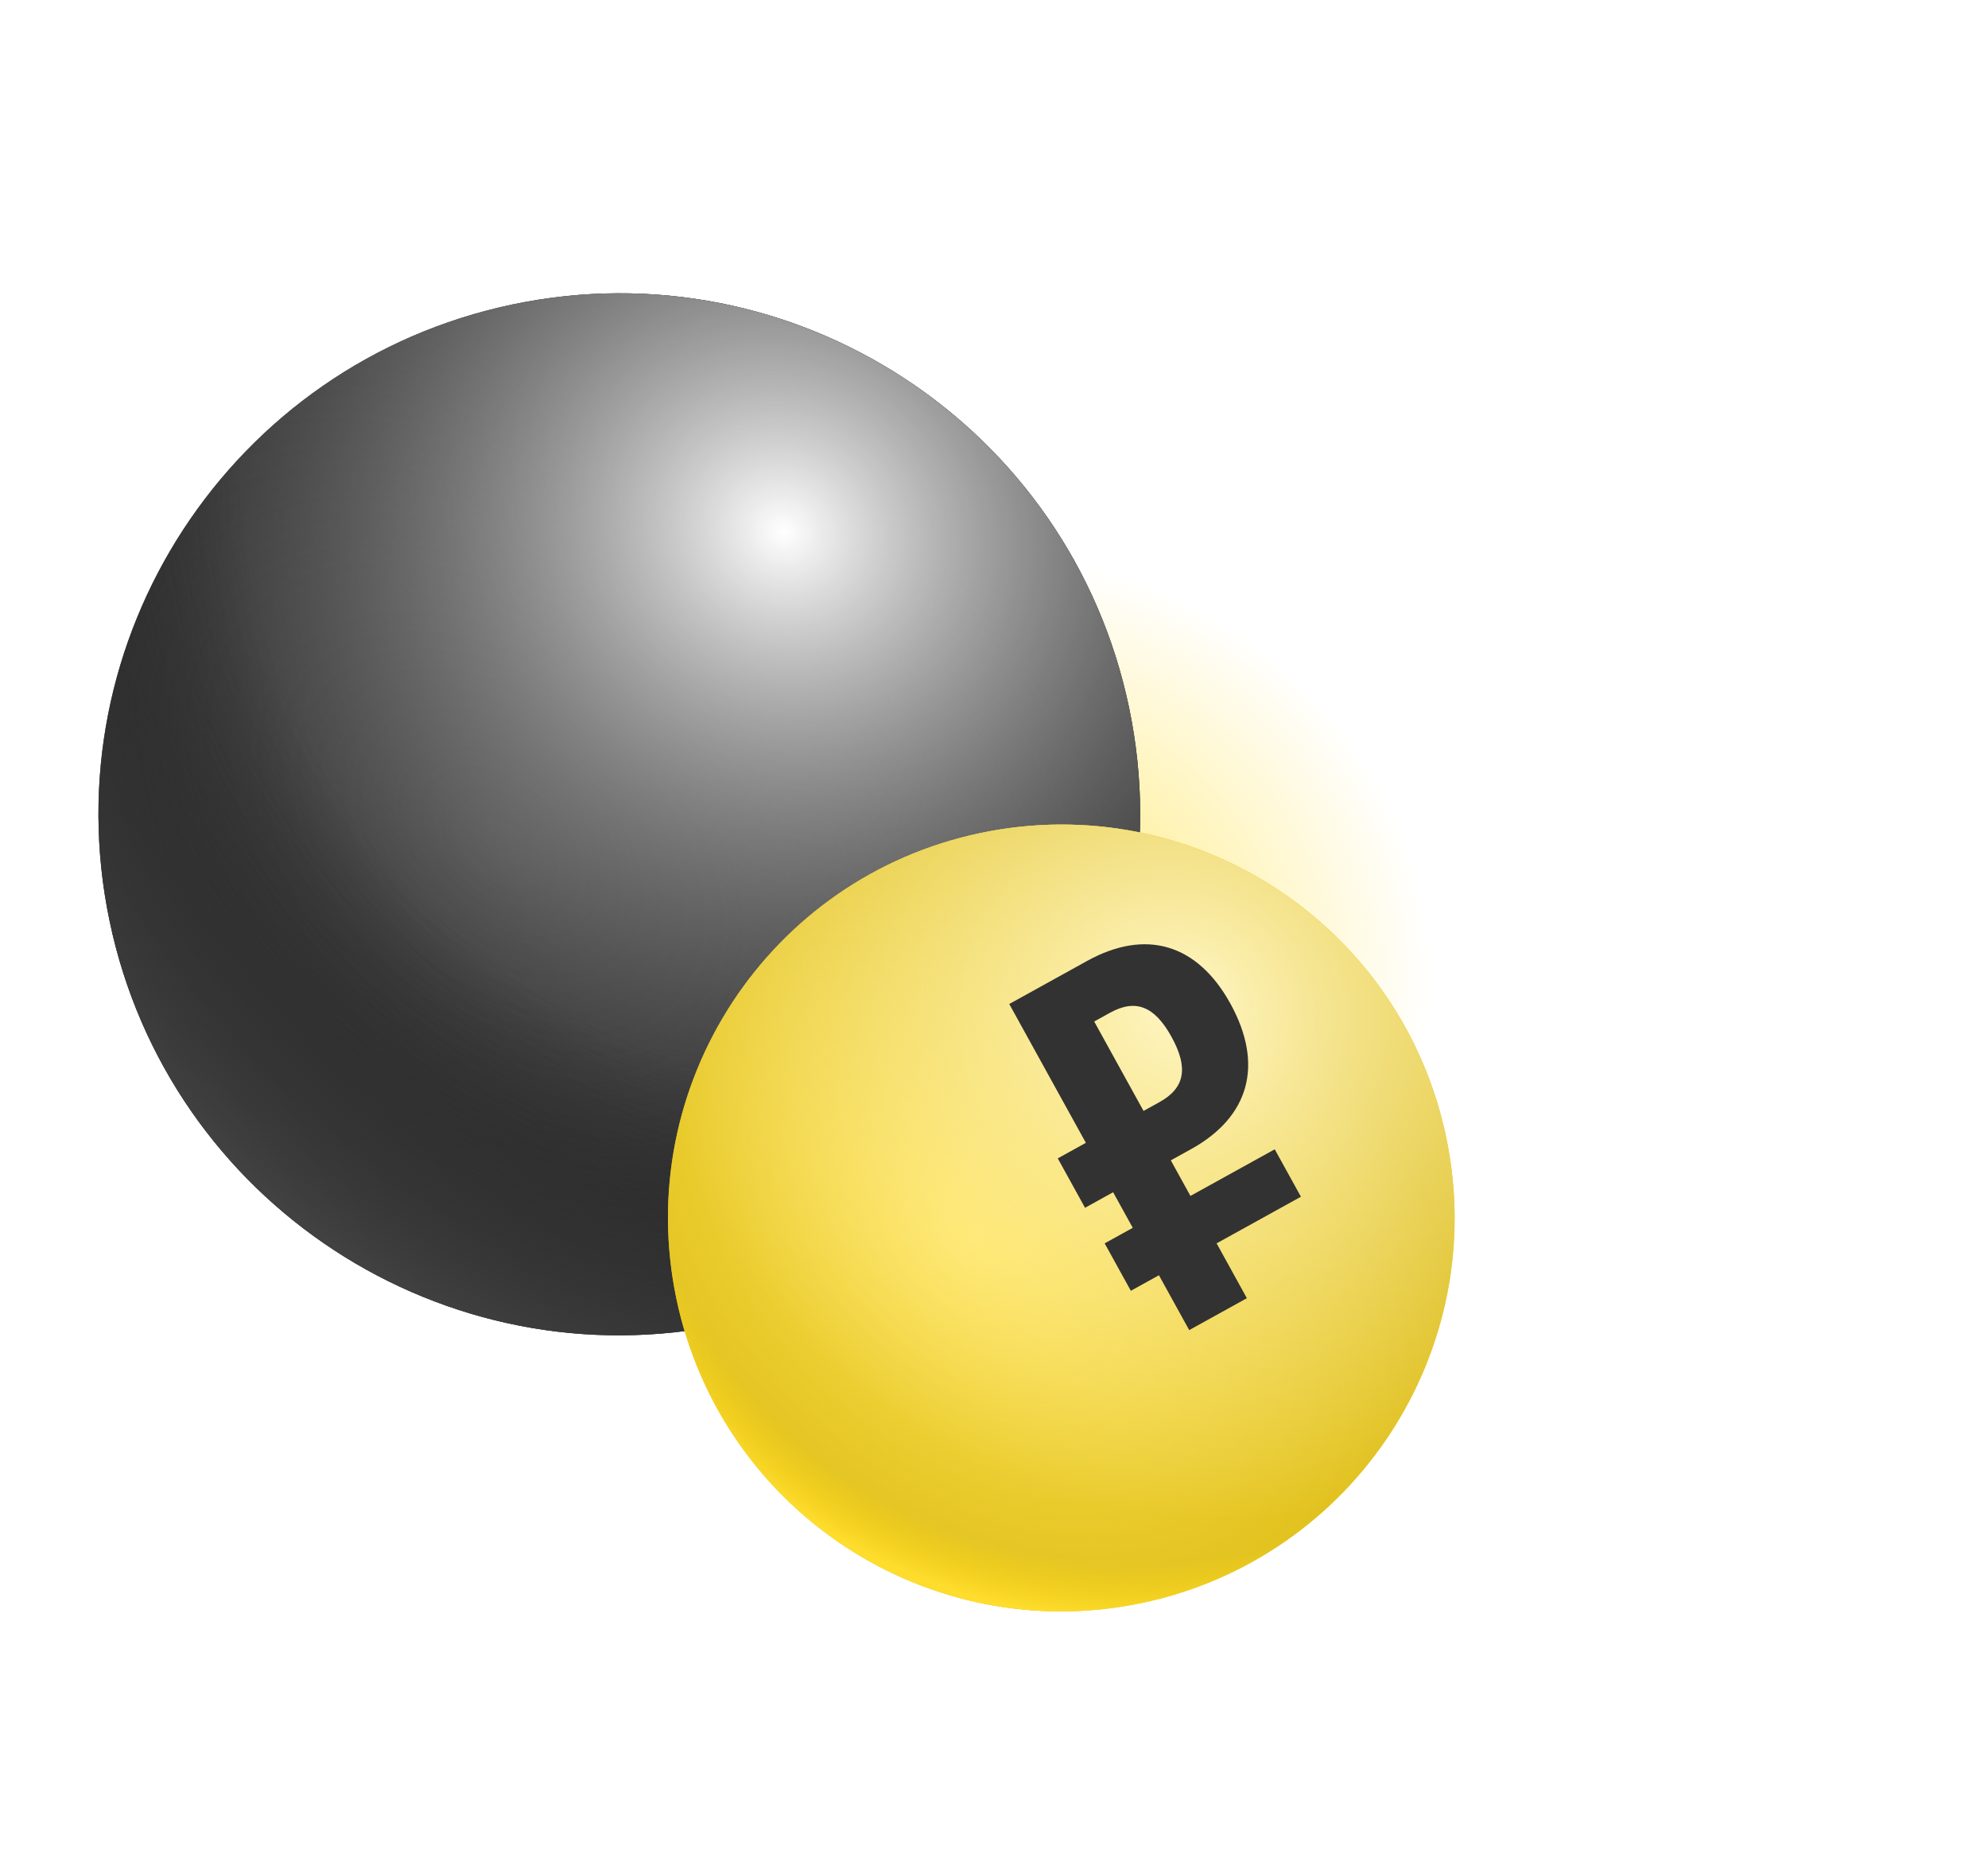 <svg width="251" height="236" viewBox="0 0 251 236" fill="none" xmlns="http://www.w3.org/2000/svg">
    <g opacity="0.5" filter="url(#filter0_f_2801_10099)">
        <ellipse cx="133.718" cy="117.725" rx="50.242" ry="44.116" transform="rotate(45.044 133.718 117.725)" fill="url(#paint0_radial_2801_10099)"/>
    </g>
    <path d="M91.666 167.143C127.21 159.703 149.992 124.857 142.552 89.314C135.111 53.77 100.266 30.988 64.722 38.428C29.179 45.869 6.397 80.714 13.837 116.258C21.277 151.801 56.123 174.583 91.666 167.143Z" fill="#434343"/>
    <path d="M91.666 167.143C127.21 159.703 149.992 124.857 142.552 89.314C135.111 53.77 100.266 30.988 64.722 38.428C29.179 45.869 6.397 80.714 13.837 116.258C21.277 151.801 56.123 174.583 91.666 167.143Z" fill="url(#paint1_radial_2801_10099)"/>
    <path d="M91.666 167.143C127.21 159.703 149.992 124.857 142.552 89.314C135.111 53.77 100.266 30.988 64.722 38.428C29.179 45.869 6.397 80.714 13.837 116.258C21.277 151.801 56.123 174.583 91.666 167.143Z" fill="url(#paint2_radial_2801_10099)"/>
    <path d="M91.666 167.143C127.21 159.703 149.992 124.857 142.552 89.314C135.111 53.77 100.266 30.988 64.722 38.428C29.179 45.869 6.397 80.714 13.837 116.258C21.277 151.801 56.123 174.583 91.666 167.143Z" fill="url(#paint3_radial_2801_10099)"/>
    <g clip-path="url(#clip0_2801_10099)">
        <path d="M144.168 202.336C171.008 196.717 188.211 170.405 182.593 143.565C176.974 116.726 150.662 99.522 123.822 105.141C96.983 110.759 79.779 137.071 85.397 163.911C91.016 190.751 117.328 207.954 144.168 202.336Z" fill="#FFE354"/>
        <path d="M144.168 202.336C171.008 196.717 188.211 170.405 182.593 143.565C176.974 116.726 150.662 99.522 123.822 105.141C96.983 110.759 79.779 137.071 85.397 163.911C91.016 190.751 117.328 207.954 144.168 202.336Z" fill="url(#paint4_radial_2801_10099)"/>
        <path d="M144.168 202.336C171.008 196.717 188.211 170.405 182.593 143.565C176.974 116.726 150.662 99.522 123.822 105.141C96.983 110.759 79.779 137.071 85.397 163.911C91.016 190.751 117.328 207.954 144.168 202.336Z" fill="url(#paint5_radial_2801_10099)"/>
        <path d="M144.168 202.336C171.008 196.717 188.211 170.405 182.593 143.565C176.974 116.726 150.662 99.522 123.822 105.141C96.983 110.759 79.779 137.071 85.397 163.911C91.016 190.751 117.328 207.954 144.168 202.336Z" fill="url(#paint6_radial_2801_10099)"/>
        <g filter="url(#filter1_i_2801_10099)">
            <path d="M149.146 166.891L145.324 159.968L141.777 161.93L138.472 155.942L142.02 153.981L139.541 149.49L135.993 151.452L132.551 145.215L136.099 143.254L126.426 125.729L136.26 120.292C143.667 116.196 150.178 118.132 154.344 125.678C158.612 133.412 156.721 139.993 149.376 144.053L146.824 145.464L149.302 149.955L159.946 144.07L163.251 150.057L152.607 155.942L156.428 162.864L149.146 166.891ZM143.381 139.227L145.373 138.126C148.61 136.337 149.078 133.799 146.909 129.87C144.775 126.003 142.379 125.048 139.142 126.838L137.151 127.939L143.381 139.227Z" fill="#323232"/>
        </g>
    </g>
    <defs>
        <filter id="filter0_f_2801_10099" x="16.443" y="0.441" width="234.549" height="234.567" filterUnits="userSpaceOnUse" color-interpolation-filters="sRGB">
            <feFlood flood-opacity="0" result="BackgroundImageFix"/>
            <feBlend mode="normal" in="SourceGraphic" in2="BackgroundImageFix" result="shape"/>
            <feGaussianBlur stdDeviation="35" result="effect1_foregroundBlur_2801_10099"/>
        </filter>
        <filter id="filter1_i_2801_10099" x="126.426" y="118.189" width="37.824" height="49.701" filterUnits="userSpaceOnUse" color-interpolation-filters="sRGB">
            <feFlood flood-opacity="0" result="BackgroundImageFix"/>
            <feBlend mode="normal" in="SourceGraphic" in2="BackgroundImageFix" result="shape"/>
            <feColorMatrix in="SourceAlpha" type="matrix" values="0 0 0 0 0 0 0 0 0 0 0 0 0 0 0 0 0 0 127 0" result="hardAlpha"/>
            <feOffset dx="1" dy="1"/>
            <feGaussianBlur stdDeviation="1"/>
            <feComposite in2="hardAlpha" operator="arithmetic" k2="-1" k3="1"/>
            <feColorMatrix type="matrix" values="0 0 0 0 0.362 0 0 0 0 0.304 0 0 0 0 0 0 0 0 0.4 0"/>
            <feBlend mode="normal" in2="shape" result="effect1_innerShadow_2801_10099"/>
        </filter>
        <radialGradient id="paint0_radial_2801_10099" cx="0" cy="0" r="1" gradientUnits="userSpaceOnUse" gradientTransform="translate(133.718 117.725) rotate(90) scale(44.116 50.242)">
            <stop stop-color="#FFD600"/>
            <stop offset="1" stop-color="#FFD600" stop-opacity="0"/>
        </radialGradient>
        <radialGradient id="paint1_radial_2801_10099" cx="0" cy="0" r="1" gradientUnits="userSpaceOnUse" gradientTransform="translate(63.171 106.422) rotate(-48.652) scale(65.526 98.29)">
            <stop stop-color="#1C1C1C" stop-opacity="0"/>
            <stop offset="1" stop-color="#282828"/>
        </radialGradient>
        <radialGradient id="paint2_radial_2801_10099" cx="0" cy="0" r="1" gradientUnits="userSpaceOnUse" gradientTransform="translate(98.589 67.069) rotate(121.497) scale(84.41 91.256)">
            <stop stop-color="white"/>
            <stop offset="1" stop-color="#555555" stop-opacity="0"/>
        </radialGradient>
        <radialGradient id="paint3_radial_2801_10099" cx="0" cy="0" r="1" gradientUnits="userSpaceOnUse" gradientTransform="translate(93.5 72.5) rotate(138.077) scale(98.784 120.136)">
            <stop offset="0.582" stop-color="#1C1C1C" stop-opacity="0"/>
            <stop offset="1" stop-color="#424242"/>
        </radialGradient>
        <radialGradient id="paint4_radial_2801_10099" cx="0" cy="0" r="1" gradientUnits="userSpaceOnUse" gradientTransform="translate(122.651 156.484) rotate(-48.652) scale(49.48 74.221)">
            <stop stop-color="#D8B70D" stop-opacity="0"/>
            <stop offset="1" stop-color="#D8B70D"/>
        </radialGradient>
        <radialGradient id="paint5_radial_2801_10099" cx="0" cy="0" r="1" gradientUnits="userSpaceOnUse" gradientTransform="translate(149.395 126.768) rotate(121.497) scale(63.74 68.91)">
            <stop stop-color="#FFF6C5"/>
            <stop offset="1" stop-color="#FFF2B0" stop-opacity="0"/>
        </radialGradient>
        <radialGradient id="paint6_radial_2801_10099" cx="0" cy="0" r="1" gradientUnits="userSpaceOnUse" gradientTransform="translate(141.966 140.14) rotate(100.18) scale(64.372 68.777)">
            <stop offset="0.891" stop-color="#FDD715" stop-opacity="0"/>
            <stop offset="1" stop-color="#FFDD2D"/>
        </radialGradient>
        <clipPath id="clip0_2801_10099">
            <rect width="99.504" height="99.504" fill="white" transform="translate(75.107 115.236) rotate(-11.823)"/>
        </clipPath>
    </defs>
</svg>
